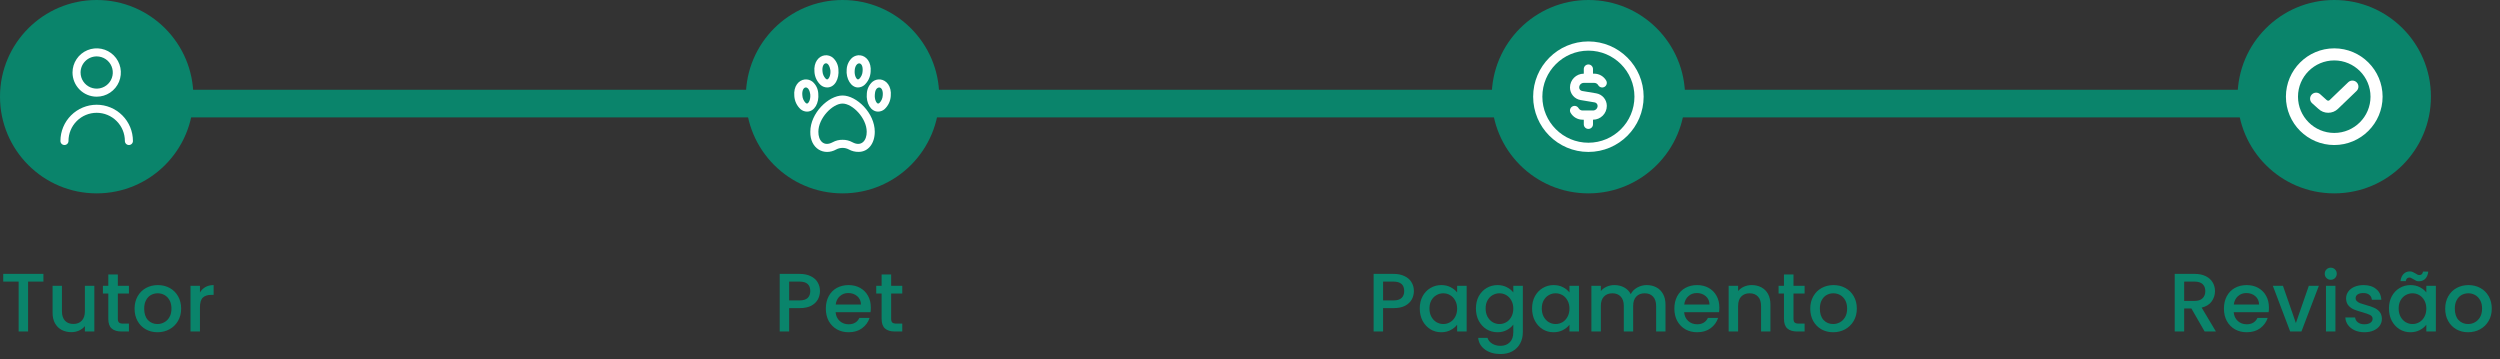 <svg width="362" height="52" viewBox="0 0 362 52" fill="none" xmlns="http://www.w3.org/2000/svg">
<rect x="0" y="0" width="362" height="52" fill="#333333" stroke="none"/>
<rect x="23" y="13" width="311" height="4" fill="#0A846B"/>
<circle cx="122" cy="14" r="14" fill="#0A846B"/>
<path d="M119.762 12.664C119.424 12.658 119.099 12.536 118.841 12.317C118.304 11.825 117.978 11.143 117.933 10.416C117.791 8.963 118.585 8.105 119.442 8.009C119.648 7.987 119.857 8.005 120.056 8.065C120.255 8.124 120.44 8.223 120.6 8.356C120.839 8.571 121.033 8.831 121.17 9.121C121.308 9.411 121.387 9.726 121.403 10.046C121.533 11.401 120.908 12.664 119.762 12.664ZM119.571 9.166C119.234 9.203 119.034 9.68 119.094 10.3C119.111 10.716 119.283 11.111 119.576 11.408C119.632 11.462 119.706 11.494 119.783 11.498C119.988 11.475 120.318 10.949 120.24 10.157C120.041 9.069 119.586 9.166 119.571 9.168V9.166ZM116.846 16.162C116.508 16.156 116.182 16.034 115.925 15.815C115.387 15.323 115.062 14.641 115.017 13.914C114.875 12.461 115.668 11.603 116.525 11.507C116.731 11.485 116.94 11.504 117.139 11.563C117.338 11.623 117.523 11.722 117.683 11.854C117.922 12.069 118.116 12.329 118.254 12.619C118.391 12.909 118.47 13.224 118.486 13.544C118.617 14.899 117.962 16.162 116.846 16.162ZM116.654 12.664C116.318 12.701 116.117 13.178 116.178 13.798C116.195 14.214 116.367 14.609 116.66 14.906C116.716 14.96 116.789 14.991 116.867 14.996C117.072 14.973 117.401 14.447 117.324 13.655C117.169 12.589 116.669 12.664 116.654 12.666V12.664ZM124.238 12.664C123.241 12.671 122.468 11.401 122.6 10.045C122.616 9.724 122.695 9.409 122.833 9.119C122.97 8.829 123.164 8.569 123.403 8.354C123.563 8.222 123.747 8.124 123.946 8.065C124.144 8.006 124.353 7.987 124.558 8.009C125.415 8.105 126.209 8.963 126.067 10.416C126.022 11.143 125.696 11.825 125.159 12.318C124.901 12.536 124.575 12.658 124.238 12.664ZM123.762 10.157C123.684 10.947 124.014 11.473 124.218 11.498C124.295 11.495 124.367 11.465 124.424 11.413C124.717 11.117 124.889 10.722 124.906 10.305C125.028 8.777 123.867 8.877 123.762 10.157ZM127.154 16.162C126.068 16.162 125.384 14.899 125.517 13.543C125.533 13.222 125.612 12.907 125.749 12.617C125.887 12.327 126.081 12.067 126.319 11.852C126.479 11.72 126.664 11.621 126.862 11.562C127.061 11.502 127.269 11.483 127.475 11.506C128.332 11.601 129.125 12.459 128.983 13.912C128.938 14.64 128.613 15.321 128.075 15.814C127.818 16.033 127.492 16.156 127.154 16.162ZM126.678 13.655C126.601 14.445 126.93 14.97 127.135 14.996C127.211 14.992 127.283 14.962 127.34 14.911C127.633 14.615 127.805 14.22 127.822 13.803C127.88 13.184 127.682 12.706 127.346 12.669C127.331 12.664 126.734 12.612 126.678 13.655ZM124.333 21.992C123.835 22.002 123.342 21.88 122.906 21.638C122.627 21.491 122.316 21.414 122 21.414C121.684 21.414 121.373 21.491 121.094 21.638C119.337 22.623 117.288 21.541 117.333 19.077C117.333 16.374 119.962 13.829 122 13.829C124.038 13.829 126.667 16.374 126.667 19.077C126.667 20.793 125.707 21.992 124.333 21.992ZM122 20.243C122.499 20.233 122.991 20.354 123.427 20.595C124.732 21.305 125.52 20.343 125.5 19.077C125.5 17.106 123.446 14.996 122 14.996C120.554 14.996 118.5 17.106 118.5 19.077C118.481 20.341 119.263 21.305 120.573 20.595C121.009 20.354 121.501 20.233 122 20.243Z" fill="white"/>
<circle cx="14" cy="14" r="14" fill="#0A846B"/>
<g clip-path="url(#clip0_363_920)">
<path d="M14 14C14.692 14 15.369 13.795 15.944 13.41C16.52 13.026 16.969 12.479 17.234 11.839C17.498 11.2 17.568 10.496 17.433 9.817C17.298 9.138 16.964 8.515 16.475 8.025C15.985 7.536 15.362 7.202 14.683 7.067C14.004 6.932 13.3 7.002 12.661 7.266C12.021 7.531 11.474 7.98 11.09 8.556C10.705 9.131 10.5 9.808 10.5 10.5C10.501 11.428 10.87 12.318 11.526 12.974C12.182 13.63 13.072 13.999 14 14ZM14 8.167C14.461 8.167 14.913 8.304 15.296 8.56C15.68 8.816 15.979 9.181 16.156 9.607C16.332 10.033 16.378 10.503 16.288 10.955C16.198 11.408 15.976 11.824 15.65 12.15C15.324 12.476 14.908 12.698 14.455 12.789C14.003 12.879 13.533 12.832 13.107 12.656C12.681 12.479 12.316 12.18 12.06 11.796C11.803 11.413 11.667 10.961 11.667 10.5C11.667 9.881 11.912 9.288 12.35 8.85C12.788 8.412 13.381 8.167 14 8.167Z" fill="white"/>
<path d="M14 15.166C12.608 15.168 11.274 15.721 10.289 16.705C9.305 17.69 8.752 19.024 8.75 20.416C8.75 20.571 8.811 20.719 8.921 20.828C9.03 20.938 9.179 20.999 9.333 20.999C9.488 20.999 9.636 20.938 9.746 20.828C9.855 20.719 9.917 20.571 9.917 20.416C9.917 19.333 10.347 18.294 11.113 17.529C11.878 16.763 12.917 16.333 14 16.333C15.083 16.333 16.122 16.763 16.887 17.529C17.653 18.294 18.083 19.333 18.083 20.416C18.083 20.571 18.145 20.719 18.254 20.828C18.364 20.938 18.512 20.999 18.667 20.999C18.821 20.999 18.97 20.938 19.079 20.828C19.189 20.719 19.25 20.571 19.25 20.416C19.248 19.024 18.695 17.69 17.711 16.705C16.726 15.721 15.392 15.168 14 15.166Z" fill="white"/>
</g>
<path d="M6.288 39.66V40.776H4.068V48H2.7V40.776H0.468V39.66H6.288ZM13.661 41.388V48H12.293V47.22C12.077 47.492 11.793 47.708 11.441 47.868C11.097 48.02 10.729 48.096 10.337 48.096C9.817 48.096 9.349 47.988 8.933 47.772C8.525 47.556 8.201 47.236 7.961 46.812C7.729 46.388 7.613 45.876 7.613 45.276V41.388H8.969V45.072C8.969 45.664 9.117 46.12 9.413 46.44C9.709 46.752 10.113 46.908 10.625 46.908C11.137 46.908 11.541 46.752 11.837 46.44C12.141 46.12 12.293 45.664 12.293 45.072V41.388H13.661ZM17.062 42.504V46.164C17.062 46.412 17.118 46.592 17.23 46.704C17.35 46.808 17.55 46.86 17.83 46.86H18.67V48H17.59C16.974 48 16.502 47.856 16.174 47.568C15.846 47.28 15.682 46.812 15.682 46.164V42.504H14.902V41.388H15.682V39.744H17.062V41.388H18.67V42.504H17.062ZM22.799 48.108C22.175 48.108 21.611 47.968 21.107 47.688C20.603 47.4 20.207 47 19.919 46.488C19.631 45.968 19.487 45.368 19.487 44.688C19.487 44.016 19.635 43.42 19.931 42.9C20.227 42.38 20.631 41.98 21.143 41.7C21.655 41.42 22.227 41.28 22.859 41.28C23.491 41.28 24.063 41.42 24.575 41.7C25.087 41.98 25.491 42.38 25.787 42.9C26.083 43.42 26.231 44.016 26.231 44.688C26.231 45.36 26.079 45.956 25.775 46.476C25.471 46.996 25.055 47.4 24.527 47.688C24.007 47.968 23.431 48.108 22.799 48.108ZM22.799 46.92C23.151 46.92 23.479 46.836 23.783 46.668C24.095 46.5 24.347 46.248 24.539 45.912C24.731 45.576 24.827 45.168 24.827 44.688C24.827 44.208 24.735 43.804 24.551 43.476C24.367 43.14 24.123 42.888 23.819 42.72C23.515 42.552 23.187 42.468 22.835 42.468C22.483 42.468 22.155 42.552 21.851 42.72C21.555 42.888 21.319 43.14 21.143 43.476C20.967 43.804 20.879 44.208 20.879 44.688C20.879 45.4 21.059 45.952 21.419 46.344C21.787 46.728 22.247 46.92 22.799 46.92ZM28.952 42.348C29.152 42.012 29.416 41.752 29.744 41.568C30.08 41.376 30.476 41.28 30.932 41.28V42.696H30.584C30.048 42.696 29.64 42.832 29.36 43.104C29.088 43.376 28.952 43.848 28.952 44.52V48H27.584V41.388H28.952V42.348Z" fill="#0A846B"/>
<path d="M118.732 42.144C118.732 42.568 118.632 42.968 118.432 43.344C118.232 43.72 117.912 44.028 117.472 44.268C117.032 44.5 116.468 44.616 115.78 44.616H114.268V48H112.9V39.66H115.78C116.42 39.66 116.96 39.772 117.4 39.996C117.848 40.212 118.18 40.508 118.396 40.884C118.62 41.26 118.732 41.68 118.732 42.144ZM115.78 43.5C116.3 43.5 116.688 43.384 116.944 43.152C117.2 42.912 117.328 42.576 117.328 42.144C117.328 41.232 116.812 40.776 115.78 40.776H114.268V43.5H115.78ZM126.097 44.532C126.097 44.78 126.081 45.004 126.049 45.204H120.997C121.037 45.732 121.233 46.156 121.585 46.476C121.937 46.796 122.369 46.956 122.881 46.956C123.617 46.956 124.137 46.648 124.441 46.032H125.917C125.717 46.64 125.353 47.14 124.825 47.532C124.305 47.916 123.657 48.108 122.881 48.108C122.249 48.108 121.681 47.968 121.177 47.688C120.681 47.4 120.289 47 120.001 46.488C119.721 45.968 119.581 45.368 119.581 44.688C119.581 44.008 119.717 43.412 119.989 42.9C120.269 42.38 120.657 41.98 121.153 41.7C121.657 41.42 122.233 41.28 122.881 41.28C123.505 41.28 124.061 41.416 124.549 41.688C125.037 41.96 125.417 42.344 125.689 42.84C125.961 43.328 126.097 43.892 126.097 44.532ZM124.669 44.1C124.661 43.596 124.481 43.192 124.129 42.888C123.777 42.584 123.341 42.432 122.821 42.432C122.349 42.432 121.945 42.584 121.609 42.888C121.273 43.184 121.073 43.588 121.009 44.1H124.669ZM129.039 42.504V46.164C129.039 46.412 129.095 46.592 129.207 46.704C129.327 46.808 129.527 46.86 129.807 46.86H130.647V48H129.567C128.951 48 128.479 47.856 128.151 47.568C127.823 47.28 127.659 46.812 127.659 46.164V42.504H126.879V41.388H127.659V39.744H129.039V41.388H130.647V42.504H129.039Z" fill="#0A846B"/>
<path d="M204.732 42.144C204.732 42.568 204.632 42.968 204.432 43.344C204.232 43.72 203.912 44.028 203.472 44.268C203.032 44.5 202.468 44.616 201.78 44.616H200.268V48H198.9V39.66H201.78C202.42 39.66 202.96 39.772 203.4 39.996C203.848 40.212 204.18 40.508 204.396 40.884C204.62 41.26 204.732 41.68 204.732 42.144ZM201.78 43.5C202.3 43.5 202.688 43.384 202.944 43.152C203.2 42.912 203.328 42.576 203.328 42.144C203.328 41.232 202.812 40.776 201.78 40.776H200.268V43.5H201.78ZM205.581 44.664C205.581 44 205.717 43.412 205.989 42.9C206.269 42.388 206.645 41.992 207.117 41.712C207.597 41.424 208.125 41.28 208.701 41.28C209.221 41.28 209.673 41.384 210.057 41.592C210.449 41.792 210.761 42.044 210.993 42.348V41.388H212.373V48H210.993V47.016C210.761 47.328 210.445 47.588 210.045 47.796C209.645 48.004 209.189 48.108 208.677 48.108C208.109 48.108 207.589 47.964 207.117 47.676C206.645 47.38 206.269 46.972 205.989 46.452C205.717 45.924 205.581 45.328 205.581 44.664ZM210.993 44.688C210.993 44.232 210.897 43.836 210.705 43.5C210.521 43.164 210.277 42.908 209.973 42.732C209.669 42.556 209.341 42.468 208.989 42.468C208.637 42.468 208.309 42.556 208.005 42.732C207.701 42.9 207.453 43.152 207.261 43.488C207.077 43.816 206.985 44.208 206.985 44.664C206.985 45.12 207.077 45.52 207.261 45.864C207.453 46.208 207.701 46.472 208.005 46.656C208.317 46.832 208.645 46.92 208.989 46.92C209.341 46.92 209.669 46.832 209.973 46.656C210.277 46.48 210.521 46.224 210.705 45.888C210.897 45.544 210.993 45.144 210.993 44.688ZM216.834 41.28C217.346 41.28 217.798 41.384 218.19 41.592C218.59 41.792 218.902 42.044 219.126 42.348V41.388H220.506V48.108C220.506 48.716 220.378 49.256 220.122 49.728C219.866 50.208 219.494 50.584 219.006 50.856C218.526 51.128 217.95 51.264 217.278 51.264C216.382 51.264 215.638 51.052 215.046 50.628C214.454 50.212 214.118 49.644 214.038 48.924H215.394C215.498 49.268 215.718 49.544 216.054 49.752C216.398 49.968 216.806 50.076 217.278 50.076C217.83 50.076 218.274 49.908 218.61 49.572C218.954 49.236 219.126 48.748 219.126 48.108V47.004C218.894 47.316 218.578 47.58 218.178 47.796C217.786 48.004 217.338 48.108 216.834 48.108C216.258 48.108 215.73 47.964 215.25 47.676C214.778 47.38 214.402 46.972 214.122 46.452C213.85 45.924 213.714 45.328 213.714 44.664C213.714 44 213.85 43.412 214.122 42.9C214.402 42.388 214.778 41.992 215.25 41.712C215.73 41.424 216.258 41.28 216.834 41.28ZM219.126 44.688C219.126 44.232 219.03 43.836 218.838 43.5C218.654 43.164 218.41 42.908 218.106 42.732C217.802 42.556 217.474 42.468 217.122 42.468C216.77 42.468 216.442 42.556 216.138 42.732C215.834 42.9 215.586 43.152 215.394 43.488C215.21 43.816 215.118 44.208 215.118 44.664C215.118 45.12 215.21 45.52 215.394 45.864C215.586 46.208 215.834 46.472 216.138 46.656C216.45 46.832 216.778 46.92 217.122 46.92C217.474 46.92 217.802 46.832 218.106 46.656C218.41 46.48 218.654 46.224 218.838 45.888C219.03 45.544 219.126 45.144 219.126 44.688ZM221.846 44.664C221.846 44 221.982 43.412 222.254 42.9C222.534 42.388 222.91 41.992 223.382 41.712C223.862 41.424 224.39 41.28 224.966 41.28C225.486 41.28 225.938 41.384 226.322 41.592C226.714 41.792 227.026 42.044 227.258 42.348V41.388H228.638V48H227.258V47.016C227.026 47.328 226.71 47.588 226.31 47.796C225.91 48.004 225.454 48.108 224.942 48.108C224.374 48.108 223.854 47.964 223.382 47.676C222.91 47.38 222.534 46.972 222.254 46.452C221.982 45.924 221.846 45.328 221.846 44.664ZM227.258 44.688C227.258 44.232 227.162 43.836 226.97 43.5C226.786 43.164 226.542 42.908 226.238 42.732C225.934 42.556 225.606 42.468 225.254 42.468C224.902 42.468 224.574 42.556 224.27 42.732C223.966 42.9 223.718 43.152 223.526 43.488C223.342 43.816 223.25 44.208 223.25 44.664C223.25 45.12 223.342 45.52 223.526 45.864C223.718 46.208 223.966 46.472 224.27 46.656C224.582 46.832 224.91 46.92 225.254 46.92C225.606 46.92 225.934 46.832 226.238 46.656C226.542 46.48 226.786 46.224 226.97 45.888C227.162 45.544 227.258 45.144 227.258 44.688ZM238.439 41.28C238.959 41.28 239.423 41.388 239.831 41.604C240.247 41.82 240.571 42.14 240.803 42.564C241.043 42.988 241.163 43.5 241.163 44.1V48H239.807V44.304C239.807 43.712 239.659 43.26 239.363 42.948C239.067 42.628 238.663 42.468 238.151 42.468C237.639 42.468 237.231 42.628 236.927 42.948C236.631 43.26 236.483 43.712 236.483 44.304V48H235.127V44.304C235.127 43.712 234.979 43.26 234.683 42.948C234.387 42.628 233.983 42.468 233.471 42.468C232.959 42.468 232.551 42.628 232.247 42.948C231.951 43.26 231.803 43.712 231.803 44.304V48H230.435V41.388H231.803V42.144C232.027 41.872 232.311 41.66 232.655 41.508C232.999 41.356 233.367 41.28 233.759 41.28C234.287 41.28 234.759 41.392 235.175 41.616C235.591 41.84 235.911 42.164 236.135 42.588C236.335 42.188 236.647 41.872 237.071 41.64C237.495 41.4 237.951 41.28 238.439 41.28ZM248.964 44.532C248.964 44.78 248.948 45.004 248.916 45.204H243.864C243.904 45.732 244.1 46.156 244.452 46.476C244.804 46.796 245.236 46.956 245.748 46.956C246.484 46.956 247.004 46.648 247.308 46.032H248.784C248.584 46.64 248.22 47.14 247.692 47.532C247.172 47.916 246.524 48.108 245.748 48.108C245.116 48.108 244.548 47.968 244.044 47.688C243.548 47.4 243.156 47 242.868 46.488C242.588 45.968 242.448 45.368 242.448 44.688C242.448 44.008 242.584 43.412 242.856 42.9C243.136 42.38 243.524 41.98 244.02 41.7C244.524 41.42 245.1 41.28 245.748 41.28C246.372 41.28 246.928 41.416 247.416 41.688C247.904 41.96 248.284 42.344 248.556 42.84C248.828 43.328 248.964 43.892 248.964 44.532ZM247.536 44.1C247.528 43.596 247.348 43.192 246.996 42.888C246.644 42.584 246.208 42.432 245.688 42.432C245.216 42.432 244.812 42.584 244.476 42.888C244.14 43.184 243.94 43.588 243.876 44.1H247.536ZM253.646 41.28C254.166 41.28 254.63 41.388 255.038 41.604C255.454 41.82 255.778 42.14 256.01 42.564C256.242 42.988 256.358 43.5 256.358 44.1V48H255.002V44.304C255.002 43.712 254.854 43.26 254.558 42.948C254.262 42.628 253.858 42.468 253.346 42.468C252.834 42.468 252.426 42.628 252.122 42.948C251.826 43.26 251.678 43.712 251.678 44.304V48H250.31V41.388H251.678V42.144C251.902 41.872 252.186 41.66 252.53 41.508C252.882 41.356 253.254 41.28 253.646 41.28ZM259.699 42.504V46.164C259.699 46.412 259.755 46.592 259.867 46.704C259.987 46.808 260.187 46.86 260.467 46.86H261.307V48H260.227C259.611 48 259.139 47.856 258.811 47.568C258.483 47.28 258.319 46.812 258.319 46.164V42.504H257.539V41.388H258.319V39.744H259.699V41.388H261.307V42.504H259.699ZM265.436 48.108C264.812 48.108 264.248 47.968 263.744 47.688C263.24 47.4 262.844 47 262.556 46.488C262.268 45.968 262.124 45.368 262.124 44.688C262.124 44.016 262.272 43.42 262.568 42.9C262.864 42.38 263.268 41.98 263.78 41.7C264.292 41.42 264.864 41.28 265.496 41.28C266.128 41.28 266.7 41.42 267.212 41.7C267.724 41.98 268.128 42.38 268.424 42.9C268.72 43.42 268.868 44.016 268.868 44.688C268.868 45.36 268.716 45.956 268.412 46.476C268.108 46.996 267.692 47.4 267.164 47.688C266.644 47.968 266.068 48.108 265.436 48.108ZM265.436 46.92C265.788 46.92 266.116 46.836 266.42 46.668C266.732 46.5 266.984 46.248 267.176 45.912C267.368 45.576 267.464 45.168 267.464 44.688C267.464 44.208 267.372 43.804 267.188 43.476C267.004 43.14 266.76 42.888 266.456 42.72C266.152 42.552 265.824 42.468 265.472 42.468C265.12 42.468 264.792 42.552 264.488 42.72C264.192 42.888 263.956 43.14 263.78 43.476C263.604 43.804 263.516 44.208 263.516 44.688C263.516 45.4 263.696 45.952 264.056 46.344C264.424 46.728 264.884 46.92 265.436 46.92Z" fill="#0A846B"/>
<path d="M319.232 48L317.312 44.664H316.268V48H314.9V39.66H317.78C318.42 39.66 318.96 39.772 319.4 39.996C319.848 40.22 320.18 40.52 320.396 40.896C320.62 41.272 320.732 41.692 320.732 42.156C320.732 42.7 320.572 43.196 320.252 43.644C319.94 44.084 319.456 44.384 318.8 44.544L320.864 48H319.232ZM316.268 43.572H317.78C318.292 43.572 318.676 43.444 318.932 43.188C319.196 42.932 319.328 42.588 319.328 42.156C319.328 41.724 319.2 41.388 318.944 41.148C318.688 40.9 318.3 40.776 317.78 40.776H316.268V43.572ZM328.542 44.532C328.542 44.78 328.526 45.004 328.494 45.204H323.442C323.482 45.732 323.678 46.156 324.03 46.476C324.382 46.796 324.814 46.956 325.326 46.956C326.062 46.956 326.582 46.648 326.886 46.032H328.362C328.162 46.64 327.798 47.14 327.27 47.532C326.75 47.916 326.102 48.108 325.326 48.108C324.694 48.108 324.126 47.968 323.622 47.688C323.126 47.4 322.734 47 322.446 46.488C322.166 45.968 322.026 45.368 322.026 44.688C322.026 44.008 322.162 43.412 322.434 42.9C322.714 42.38 323.102 41.98 323.598 41.7C324.102 41.42 324.678 41.28 325.326 41.28C325.95 41.28 326.506 41.416 326.994 41.688C327.482 41.96 327.862 42.344 328.134 42.84C328.406 43.328 328.542 43.892 328.542 44.532ZM327.114 44.1C327.106 43.596 326.926 43.192 326.574 42.888C326.222 42.584 325.786 42.432 325.266 42.432C324.794 42.432 324.39 42.584 324.054 42.888C323.718 43.184 323.518 43.588 323.454 44.1H327.114ZM332.444 46.776L334.316 41.388H335.768L333.248 48H331.616L329.108 41.388H330.572L332.444 46.776ZM337.498 40.512C337.25 40.512 337.042 40.428 336.874 40.26C336.706 40.092 336.622 39.884 336.622 39.636C336.622 39.388 336.706 39.18 336.874 39.012C337.042 38.844 337.25 38.76 337.498 38.76C337.738 38.76 337.942 38.844 338.11 39.012C338.278 39.18 338.362 39.388 338.362 39.636C338.362 39.884 338.278 40.092 338.11 40.26C337.942 40.428 337.738 40.512 337.498 40.512ZM338.17 41.388V48H336.802V41.388H338.17ZM342.366 48.108C341.846 48.108 341.378 48.016 340.962 47.832C340.554 47.64 340.23 47.384 339.99 47.064C339.75 46.736 339.622 46.372 339.606 45.972H341.022C341.046 46.252 341.178 46.488 341.418 46.68C341.666 46.864 341.974 46.956 342.342 46.956C342.726 46.956 343.022 46.884 343.23 46.74C343.446 46.588 343.554 46.396 343.554 46.164C343.554 45.916 343.434 45.732 343.194 45.612C342.962 45.492 342.59 45.36 342.078 45.216C341.582 45.08 341.178 44.948 340.866 44.82C340.554 44.692 340.282 44.496 340.05 44.232C339.826 43.968 339.714 43.62 339.714 43.188C339.714 42.836 339.818 42.516 340.026 42.228C340.234 41.932 340.53 41.7 340.914 41.532C341.306 41.364 341.754 41.28 342.258 41.28C343.01 41.28 343.614 41.472 344.07 41.856C344.534 42.232 344.782 42.748 344.814 43.404H343.446C343.422 43.108 343.302 42.872 343.086 42.696C342.87 42.52 342.578 42.432 342.21 42.432C341.85 42.432 341.574 42.5 341.382 42.636C341.19 42.772 341.094 42.952 341.094 43.176C341.094 43.352 341.158 43.5 341.286 43.62C341.414 43.74 341.57 43.836 341.754 43.908C341.938 43.972 342.21 44.056 342.57 44.16C343.05 44.288 343.442 44.42 343.746 44.556C344.058 44.684 344.326 44.876 344.55 45.132C344.774 45.388 344.89 45.728 344.898 46.152C344.898 46.528 344.794 46.864 344.586 47.16C344.378 47.456 344.082 47.688 343.698 47.856C343.322 48.024 342.878 48.108 342.366 48.108ZM345.921 44.664C345.921 44 346.057 43.412 346.329 42.9C346.609 42.388 346.985 41.992 347.457 41.712C347.937 41.424 348.465 41.28 349.041 41.28C349.561 41.28 350.013 41.384 350.397 41.592C350.789 41.792 351.101 42.044 351.333 42.348V41.388H352.713V48H351.333V47.016C351.101 47.328 350.785 47.588 350.385 47.796C349.985 48.004 349.529 48.108 349.017 48.108C348.449 48.108 347.929 47.964 347.457 47.676C346.985 47.38 346.609 46.972 346.329 46.452C346.057 45.924 345.921 45.328 345.921 44.664ZM351.333 44.688C351.333 44.232 351.237 43.836 351.045 43.5C350.861 43.164 350.617 42.908 350.313 42.732C350.009 42.556 349.681 42.468 349.329 42.468C348.977 42.468 348.649 42.556 348.345 42.732C348.041 42.9 347.793 43.152 347.601 43.488C347.417 43.816 347.325 44.208 347.325 44.664C347.325 45.12 347.417 45.52 347.601 45.864C347.793 46.208 348.041 46.472 348.345 46.656C348.657 46.832 348.985 46.92 349.329 46.92C349.681 46.92 350.009 46.832 350.313 46.656C350.617 46.48 350.861 46.224 351.045 45.888C351.237 45.544 351.333 45.144 351.333 44.688ZM347.589 40.704C347.653 40.24 347.805 39.892 348.045 39.66C348.285 39.42 348.585 39.3 348.945 39.3C349.097 39.3 349.229 39.324 349.341 39.372C349.453 39.42 349.589 39.492 349.749 39.588C349.869 39.668 349.969 39.728 350.049 39.768C350.137 39.808 350.233 39.828 350.337 39.828C350.473 39.828 350.585 39.788 350.673 39.708C350.769 39.62 350.829 39.492 350.853 39.324H351.621C351.557 39.788 351.405 40.14 351.165 40.38C350.925 40.612 350.625 40.728 350.265 40.728C350.113 40.728 349.977 40.704 349.857 40.656C349.737 40.6 349.605 40.524 349.461 40.428C349.317 40.34 349.205 40.28 349.125 40.248C349.053 40.208 348.969 40.188 348.873 40.188C348.737 40.188 348.621 40.232 348.525 40.32C348.437 40.408 348.381 40.536 348.357 40.704H347.589ZM357.377 48.108C356.753 48.108 356.189 47.968 355.685 47.688C355.181 47.4 354.785 47 354.497 46.488C354.209 45.968 354.065 45.368 354.065 44.688C354.065 44.016 354.213 43.42 354.509 42.9C354.805 42.38 355.209 41.98 355.721 41.7C356.233 41.42 356.805 41.28 357.437 41.28C358.069 41.28 358.641 41.42 359.153 41.7C359.665 41.98 360.069 42.38 360.365 42.9C360.661 43.42 360.809 44.016 360.809 44.688C360.809 45.36 360.657 45.956 360.353 46.476C360.049 46.996 359.633 47.4 359.105 47.688C358.585 47.968 358.009 48.108 357.377 48.108ZM357.377 46.92C357.729 46.92 358.057 46.836 358.361 46.668C358.673 46.5 358.925 46.248 359.117 45.912C359.309 45.576 359.405 45.168 359.405 44.688C359.405 44.208 359.313 43.804 359.129 43.476C358.945 43.14 358.701 42.888 358.397 42.72C358.093 42.552 357.765 42.468 357.413 42.468C357.061 42.468 356.733 42.552 356.429 42.72C356.133 42.888 355.897 43.14 355.721 43.476C355.545 43.804 355.457 44.208 355.457 44.688C355.457 45.4 355.637 45.952 355.997 46.344C356.365 46.728 356.825 46.92 357.377 46.92Z" fill="#0A846B"/>
<circle cx="338" cy="14" r="14" fill="#0A846B"/>
<g clip-path="url(#clip1_363_920)">
<path d="M341.256 11.936C341.59 12.284 341.58 12.838 341.231 13.173L338.545 15.754C338.155 16.138 337.64 16.33 337.123 16.33C336.606 16.33 336.088 16.138 335.693 15.752L334.79 14.943C334.431 14.62 334.401 14.066 334.725 13.707C335.048 13.348 335.6 13.318 335.961 13.641L336.889 14.475C337.028 14.61 337.213 14.611 337.324 14.5L340.019 11.911C340.368 11.576 340.92 11.586 341.256 11.936ZM345 14C345 17.86 341.86 21 338 21C334.14 21 331 17.86 331 14C331 10.14 334.14 7 338 7C341.86 7 345 10.14 345 14ZM343.25 14C343.25 11.105 340.895 8.75 338 8.75C335.105 8.75 332.75 11.105 332.75 14C332.75 16.895 335.105 19.25 338 19.25C340.895 19.25 343.25 16.895 343.25 14Z" fill="white"/>
</g>
<circle cx="230" cy="14" r="14" fill="#0A846B"/>
<path d="M230 6C225.589 6 222 9.589 222 14C222 18.411 225.589 22 230 22C234.411 22 238 18.411 238 14C238 9.589 234.411 6 230 6ZM230 20.667C226.324 20.667 223.333 17.676 223.333 14C223.333 10.324 226.324 7.333 230 7.333C233.676 7.333 236.667 10.324 236.667 14C236.667 17.676 233.676 20.667 230 20.667ZM232.667 15.333C232.667 16.436 231.769 17.333 230.667 17.333V18C230.667 18.369 230.369 18.667 230 18.667C229.631 18.667 229.333 18.369 229.333 18V17.333H229.155C228.443 17.333 227.779 16.951 227.423 16.334C227.238 16.015 227.347 15.607 227.665 15.423C227.985 15.237 228.393 15.348 228.576 15.666C228.695 15.873 228.917 16 229.154 16H230.666C231.034 16 231.333 15.701 231.333 15.333C231.333 15.081 231.152 14.868 230.903 14.827L228.876 14.489C227.981 14.34 227.333 13.573 227.333 12.667C227.333 11.564 228.23 10.667 229.333 10.667V10C229.333 9.632 229.631 9.333 229.999 9.333C230.368 9.333 230.666 9.632 230.666 10V10.667H230.845C231.556 10.667 232.22 11.05 232.577 11.667C232.761 11.985 232.652 12.393 232.334 12.577C232.014 12.762 231.607 12.653 231.423 12.334C231.304 12.128 231.083 12.001 230.845 12.001H229.333C228.965 12.001 228.667 12.3 228.667 12.667C228.667 12.919 228.847 13.133 229.096 13.174L231.123 13.512C232.018 13.661 232.667 14.427 232.667 15.334V15.333Z" fill="white"/>
<defs>
<clipPath id="clip0_363_920">
<rect width="14" height="14" fill="white" transform="translate(7 7)"/>
</clipPath>
<clipPath id="clip1_363_920">
<rect width="14" height="14" fill="white" transform="translate(331 7)"/>
</clipPath>
</defs>
</svg>
